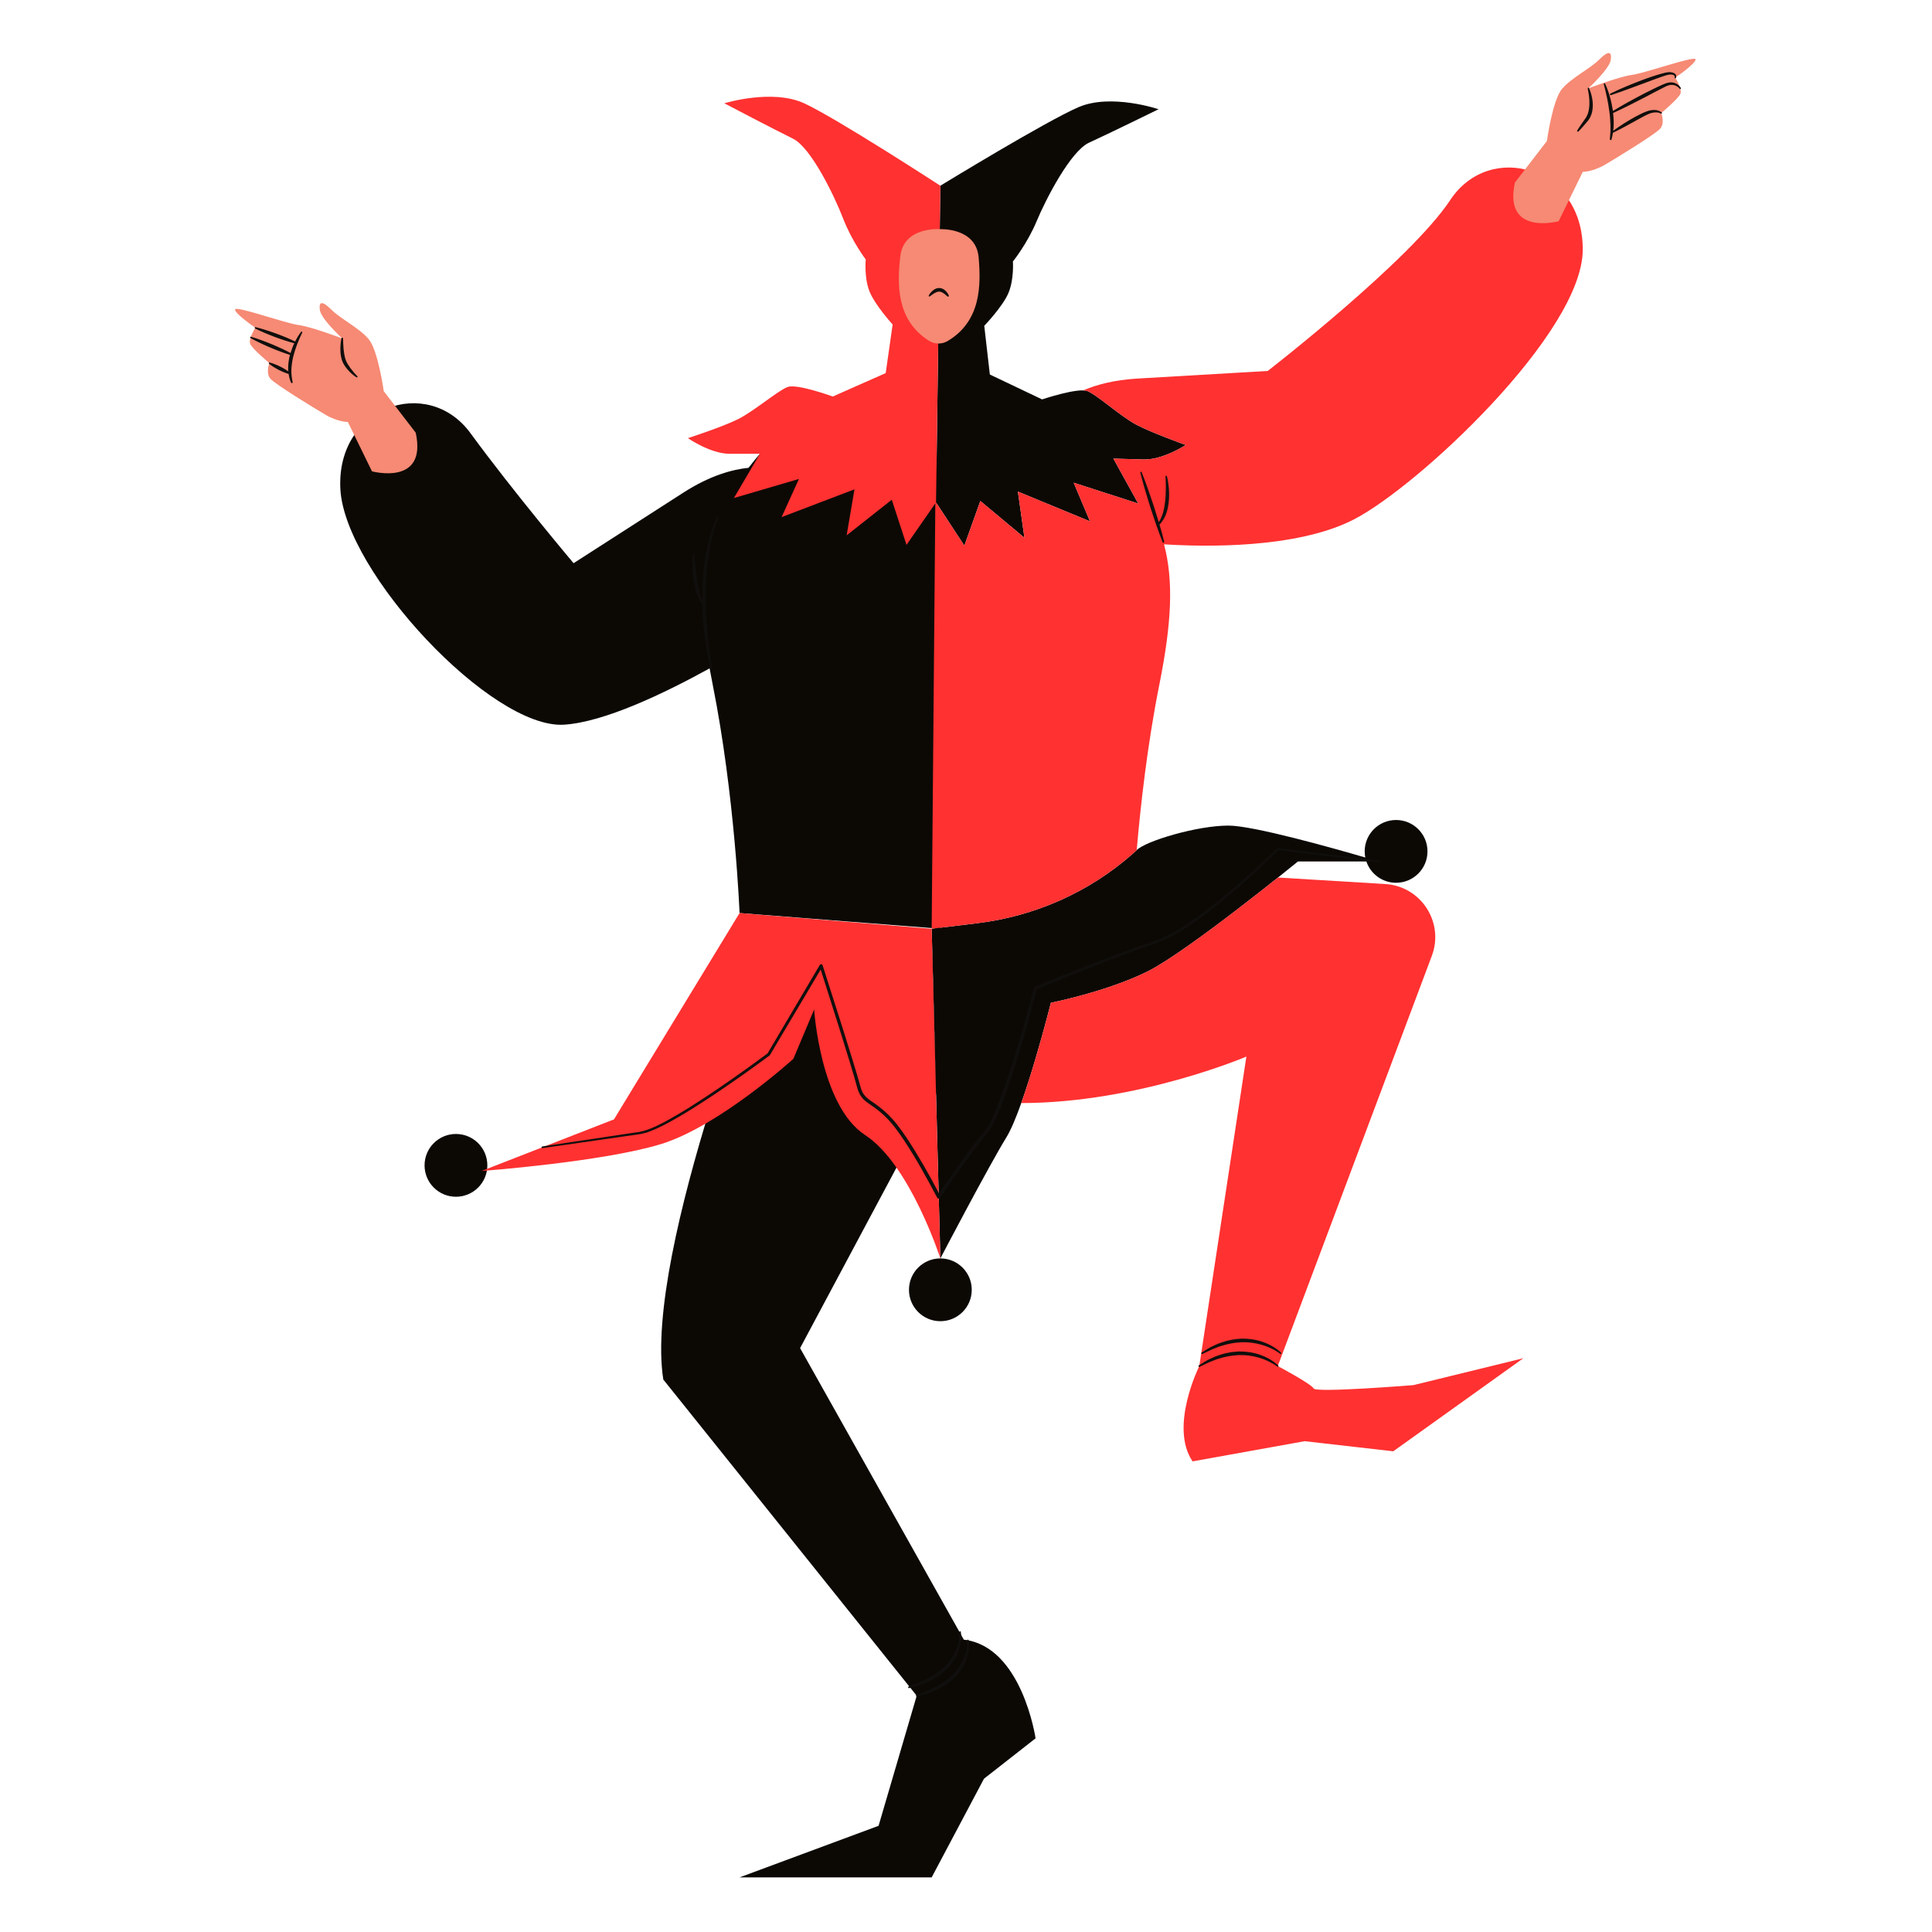 <svg xmlns="http://www.w3.org/2000/svg" xmlns:xlink="http://www.w3.org/1999/xlink" width="500" zoomAndPan="magnify" viewBox="0 0 375 375" height="500" preserveAspectRatio="xMidYMid meet" version="1.2"><defs><clipPath id="04c34e45c4"><path d="M 66 19 L 278 19 L 278 364.906 L 66 364.906 Z M 66 19 "/></clipPath><clipPath id="199e97dafe"><path d="M 45.625 10.289 L 329.105 10.289 L 329.105 92 L 45.625 92 Z M 45.625 10.289 "/></clipPath></defs><g id="117249972d"><g clip-rule="nonzero" clip-path="url(#04c34e45c4)"><path style=" stroke:none;fill-rule:nonzero;fill:#0c0905;fill-opacity:1;" d="M 270.977 159.16 C 267.609 159.16 264.883 161.887 264.883 165.254 C 264.883 165.66 264.926 166.055 265 166.441 C 258.801 164.633 243.277 160.246 238.438 160.246 C 232.344 160.246 222.422 163.227 220.637 165 C 220.457 165.18 220.168 165.445 219.789 165.777 C 211.359 173.191 200.852 177.84 189.703 179.195 L 182.52 180.066 L 181.816 97.715 L 187.18 105.914 L 190.281 97.238 L 198.844 104.379 L 197.574 95.418 L 211.566 101.191 L 208.398 93.691 L 220.926 97.738 L 216.109 89.016 C 216.109 89.016 218.297 89.078 222 89.18 C 225.703 89.281 230.164 86.371 230.164 86.371 C 230.164 86.371 223.492 84 220.5 82.398 C 217.512 80.801 212.914 76.633 211.078 75.91 C 209.242 75.184 202.273 77.523 202.273 77.523 L 192.129 72.695 L 191.043 63.234 C 191.043 63.234 194.684 59.457 195.77 56.789 C 196.852 54.125 196.605 50.75 196.605 50.75 C 196.605 50.75 199.398 47.289 201.199 42.961 C 203.004 38.629 207.805 29.328 211.387 27.691 C 214.969 26.062 224.875 21.203 224.875 21.203 C 224.875 21.203 215.695 18.09 209.387 20.781 C 203.082 23.473 182.523 36.047 182.523 36.047 L 181.766 91.504 L 181.68 81.895 C 181.68 81.895 158.852 74.672 147.5 88.078 C 146.715 89.004 145.977 89.91 145.281 90.805 C 142.234 91.109 137.883 92.25 132.664 95.605 L 111.332 109.316 C 111.332 109.316 99.582 95.391 91.312 84.07 C 83.039 72.754 65.195 78.848 66.066 94.953 C 66.934 111.059 95.406 141.531 109.465 140.66 C 117.266 140.176 128.91 134.598 137.734 129.73 C 137.918 130.734 138.109 131.762 138.324 132.824 C 142.676 154.59 143.547 177.223 143.547 177.223 L 181.5 180.191 L 180.836 180.27 L 181.68 212.254 L 180.836 182.445 L 150.074 180.27 C 150.074 180.27 124.828 242.953 128.746 267.766 L 177.934 329.141 L 170.531 354.387 L 143.547 364.398 L 180.836 364.398 L 190.992 345.246 L 201.004 337.41 C 201.004 337.41 198.391 319.562 187.074 318.258 L 155.297 261.668 L 181.68 212.266 L 182.523 244.258 C 182.523 244.258 191.863 226.41 195.344 220.75 C 198.828 215.094 203.98 194.637 203.98 194.637 C 203.98 194.637 214.934 192.457 222.77 188.543 C 230.605 184.621 251.934 167.211 251.934 167.211 L 265.211 167.211 C 266.027 169.617 268.297 171.344 270.977 171.344 C 274.344 171.344 277.074 168.617 277.074 165.254 C 277.074 161.887 274.344 159.16 270.977 159.16 Z M 88.5 220.102 C 85.133 220.102 82.406 222.828 82.406 226.195 C 82.406 229.559 85.133 232.289 88.5 232.289 C 91.863 232.289 94.594 229.559 94.594 226.195 C 94.594 222.828 91.863 220.102 88.5 220.102 Z M 182.523 244.258 C 185.891 244.258 188.617 246.984 188.617 250.352 C 188.617 253.719 185.891 256.445 182.523 256.445 C 179.16 256.445 176.43 253.719 176.43 250.352 C 176.43 246.984 179.16 244.258 182.523 244.258 "/></g><path style=" stroke:none;fill-rule:nonzero;fill:#ff3131;fill-opacity:1;" d="M 254.98 269.504 C 254.547 268.633 248.016 265.152 248.016 265.152 L 277.918 185.531 C 280.363 179.023 275.812 172.008 268.871 171.59 L 248.059 170.328 C 241.539 175.52 228.52 185.664 222.77 188.543 C 214.934 192.457 203.98 194.637 203.98 194.637 C 203.98 194.637 201.125 205.977 198.227 214.105 C 220.871 214.086 241.922 205.082 241.922 205.082 L 232.781 265.152 C 232.781 265.152 226.906 276.906 231.477 283.652 L 253.238 279.734 L 270.434 281.695 L 295.68 263.629 L 274.352 268.852 C 274.352 268.852 255.418 270.375 254.98 269.504 Z M 220.637 165 C 221.371 156.453 222.699 144.512 225.039 132.824 C 227.395 121.043 227.832 112.836 225.941 105.652 C 233.516 106.137 251.637 106.566 262.777 100.828 C 275.301 94.375 307.105 64.648 307.211 48.523 C 307.32 32.395 289.199 27.152 281.477 38.848 C 273.754 50.547 246.059 72.004 246.059 72.004 L 220.746 73.48 C 216.242 73.742 212.797 74.684 210.238 75.773 C 210.574 75.781 210.863 75.824 211.078 75.91 C 212.914 76.633 217.512 80.801 220.5 82.398 C 223.492 84 230.164 86.371 230.164 86.371 C 230.164 86.371 225.703 89.281 222 89.18 C 219.379 89.109 217.523 89.059 216.66 89.035 C 216.301 89.023 216.109 89.016 216.109 89.016 L 220.926 97.738 L 208.398 93.691 L 211.566 101.191 L 197.574 95.418 L 198.844 104.379 L 190.281 97.238 L 187.18 105.914 L 181.68 97.508 L 181.895 81.832 L 182.523 36.047 C 182.523 36.047 162.316 22.914 156.086 20.051 C 149.855 17.188 140.594 20.051 140.594 20.051 C 140.594 20.051 150.359 25.176 153.898 26.906 C 157.434 28.637 161.98 38.066 163.664 42.445 C 165.348 46.824 168.039 50.359 168.039 50.359 C 168.039 50.359 167.707 53.727 168.715 56.422 C 169.727 59.113 173.262 62.988 173.262 62.988 L 171.914 72.418 L 161.645 76.965 C 161.645 76.965 154.738 74.438 152.887 75.113 C 151.035 75.785 146.32 79.828 143.289 81.344 C 140.258 82.859 133.523 85.047 133.523 85.047 C 133.523 85.047 137.898 88.078 141.605 88.078 C 145.309 88.078 147.5 88.078 147.5 88.078 L 142.449 96.668 L 155.078 92.961 L 151.707 100.371 L 165.852 94.98 L 164.336 103.906 L 173.094 97 L 175.953 105.762 L 181.547 97.703 L 180.836 180.27 L 180.84 180.27 L 189.703 179.195 C 200.852 177.84 211.359 173.191 219.789 165.777 C 220.168 165.445 220.457 165.18 220.637 165 Z M 181.68 212.246 L 182.523 244.258 C 182.523 244.258 176.629 225.977 167.922 220.316 C 159.215 214.656 158.023 195.941 158.023 195.941 L 153.992 205.516 C 153.992 205.516 139.629 218.578 128.312 222.059 C 116.992 225.539 93.484 227.285 93.484 227.285 L 119.172 217.27 L 143.547 177.223 L 180.836 180.27 L 180.895 182.414 L 181.68 212.254 L 181.68 212.246 "/><g clip-rule="nonzero" clip-path="url(#199e97dafe)"><path style=" stroke:none;fill-rule:nonzero;fill:#f68a74;fill-opacity:1;" d="M 182.426 44.484 C 182.426 44.484 175.395 43.914 174.746 49.773 C 174.148 55.168 173.934 62.094 180.309 66.141 C 181.414 66.84 182.828 66.859 183.949 66.188 C 190.434 62.32 190.41 55.391 189.957 49.984 C 189.469 44.105 182.426 44.484 182.426 44.484 Z M 74.484 75.922 C 74.484 75.922 73.395 67.98 71.543 65.805 C 69.695 63.625 66.105 61.887 64.359 60.145 C 62.621 58.402 61.859 58.402 62.074 60.145 C 62.293 61.887 66.43 65.691 66.43 65.691 C 66.43 65.691 60.445 63.41 57.941 63.086 C 55.438 62.758 45.969 59.383 45.645 60.035 C 45.316 60.688 49.562 63.625 49.562 63.625 C 49.562 63.625 48.145 65.805 48.582 66.785 C 49.02 67.762 52.281 70.48 52.281 70.48 C 52.281 70.48 51.523 72.445 52.5 73.531 C 53.48 74.617 60.754 79.082 63.156 80.492 C 65.559 81.91 67.52 81.91 67.52 81.91 L 72.199 91.484 C 72.199 91.484 82.973 94.422 80.688 83.977 Z M 325.172 15.078 C 325.172 15.078 326.586 17.254 326.148 18.234 C 325.715 19.215 322.453 21.934 322.453 21.934 C 322.453 21.934 323.211 23.891 322.234 24.98 C 321.254 26.07 313.98 30.527 311.574 31.945 C 309.176 33.359 307.215 33.359 307.215 33.359 L 302.535 42.938 C 302.535 42.938 291.762 45.875 294.047 35.43 L 300.25 27.375 C 300.25 27.375 301.34 19.43 303.188 17.254 C 305.039 15.078 308.629 13.336 310.371 11.594 C 312.113 9.855 312.875 9.855 312.656 11.594 C 312.438 13.336 308.305 17.145 308.305 17.145 C 308.305 17.145 314.289 14.859 316.789 14.531 C 319.293 14.207 328.762 10.836 329.09 11.488 C 329.414 12.141 325.172 15.078 325.172 15.078 "/></g><path style=" stroke:none;fill-rule:nonzero;fill:#100f0d;fill-opacity:1;" d="M 267.621 167.078 L 248.043 164.613 C 247.98 164.609 247.918 164.629 247.871 164.676 C 244.613 167.879 241.211 170.938 237.699 173.863 C 235.934 175.309 234.148 176.738 232.285 178.051 C 230.426 179.375 228.52 180.637 226.48 181.633 C 224.473 182.633 222.234 183.223 220.086 184.027 C 217.93 184.801 215.785 185.609 213.648 186.43 C 209.375 188.078 205.125 189.781 200.891 191.531 C 200.809 191.566 200.738 191.641 200.719 191.73 C 199.762 195.371 198.746 198.996 197.672 202.598 C 196.59 206.199 195.457 209.789 194.141 213.305 C 193.453 215.043 192.785 216.812 191.871 218.41 C 191.629 218.797 191.375 219.16 191.105 219.527 C 190.805 219.898 190.5 220.258 190.207 220.633 C 189.617 221.367 189.047 222.121 188.477 222.875 C 186.328 225.738 184.27 228.664 182.25 231.617 C 180.336 227.992 178.336 224.422 176.07 220.992 C 174.875 219.215 173.602 217.422 171.984 215.957 C 171.195 215.215 170.312 214.551 169.426 213.949 C 168.535 213.348 167.719 212.754 167.332 211.82 C 167.117 211.355 166.992 210.879 166.852 210.352 C 166.711 209.828 166.559 209.316 166.41 208.797 L 165.48 205.723 L 163.57 199.594 L 159.664 187.359 C 159.645 187.293 159.598 187.234 159.531 187.191 C 159.391 187.109 159.203 187.156 159.121 187.301 L 148.992 204.453 C 145.766 206.855 142.484 209.195 139.156 211.453 C 135.812 213.715 132.418 215.918 128.871 217.832 C 127.07 218.754 125.285 219.629 123.262 219.824 L 117.258 220.727 L 105.254 222.527 C 105.168 222.539 105.105 222.621 105.121 222.707 C 105.133 222.797 105.215 222.855 105.301 222.844 L 123.328 220.262 C 123.828 220.172 124.328 220.152 124.832 220 L 125.59 219.805 C 125.84 219.73 126.07 219.621 126.309 219.531 C 127.277 219.18 128.18 218.703 129.094 218.258 C 132.684 216.352 136.098 214.16 139.457 211.895 C 142.812 209.625 146.117 207.285 149.371 204.871 C 149.398 204.852 149.426 204.824 149.445 204.789 L 159.297 188.184 L 162.969 199.781 L 164.867 205.91 L 165.789 208.98 C 165.934 209.492 166.086 210.008 166.219 210.52 C 166.352 211.023 166.5 211.582 166.738 212.094 C 166.961 212.617 167.316 213.102 167.734 213.492 C 168.152 213.883 168.609 214.191 169.051 214.496 C 169.934 215.094 170.766 215.727 171.531 216.445 C 173.09 217.867 174.316 219.602 175.5 221.367 C 177.84 224.926 179.914 228.676 181.895 232.449 C 181.918 232.5 181.961 232.547 182.008 232.582 C 182.172 232.688 182.391 232.648 182.5 232.488 C 184.613 229.379 186.773 226.289 189.02 223.281 C 189.582 222.531 190.148 221.781 190.734 221.051 C 191.02 220.676 191.324 220.32 191.617 219.957 C 191.898 219.57 192.188 219.156 192.441 218.746 C 193.398 217.066 194.055 215.297 194.75 213.535 C 196.066 209.988 197.191 206.391 198.266 202.773 C 199.324 199.211 200.312 195.625 201.25 192.023 C 205.43 190.285 209.629 188.59 213.852 186.949 C 215.984 186.125 218.121 185.312 220.27 184.535 C 222.402 183.727 224.621 183.141 226.715 182.098 C 228.793 181.078 230.711 179.801 232.578 178.465 C 234.453 177.137 236.242 175.695 238.012 174.234 C 241.504 171.316 244.855 168.238 248.09 165.027 L 267.586 167.344 C 267.66 167.352 267.727 167.301 267.738 167.23 C 267.746 167.152 267.695 167.086 267.621 167.078 Z M 245.098 260.461 C 243.781 260.004 242.379 259.809 240.984 259.824 C 240.289 259.891 239.59 259.918 238.91 260.086 C 238.227 260.203 237.562 260.402 236.91 260.637 C 236.25 260.848 235.641 261.188 235.012 261.461 C 234.414 261.801 233.828 262.16 233.25 262.523 C 233.184 262.566 233.156 262.652 233.188 262.727 C 233.223 262.809 233.32 262.84 233.402 262.805 L 233.414 262.797 C 234.031 262.516 234.625 262.199 235.234 261.93 C 235.863 261.699 236.465 261.398 237.109 261.23 C 238.375 260.816 239.688 260.594 241.008 260.531 C 242.324 260.48 243.641 260.664 244.914 261.031 C 246.18 261.398 247.41 261.977 248.477 262.762 L 248.488 262.77 C 248.543 262.809 248.617 262.801 248.664 262.754 C 248.715 262.695 248.715 262.613 248.66 262.562 C 247.645 261.598 246.41 260.922 245.098 260.461 Z M 244.543 262.953 C 243.23 262.492 241.828 262.301 240.43 262.316 C 239.738 262.383 239.035 262.406 238.359 262.574 C 237.672 262.691 237.008 262.895 236.359 263.129 C 235.695 263.34 235.09 263.68 234.457 263.949 C 233.859 264.289 233.277 264.648 232.699 265.016 C 232.629 265.059 232.605 265.145 232.637 265.219 C 232.672 265.297 232.766 265.332 232.848 265.293 L 232.863 265.289 C 233.48 265.012 234.07 264.688 234.684 264.418 C 235.312 264.191 235.914 263.891 236.559 263.719 C 237.82 263.305 239.137 263.086 240.453 263.023 C 241.773 262.973 243.094 263.156 244.363 263.523 C 245.625 263.891 246.855 264.469 247.926 265.25 L 247.938 265.258 C 247.988 265.297 248.066 265.293 248.113 265.242 C 248.164 265.191 248.164 265.105 248.109 265.055 C 247.094 264.086 245.859 263.41 244.543 262.953 Z M 180.289 326.391 C 180.59 326.234 180.887 326.078 181.184 325.914 L 181.633 325.672 L 182.051 325.379 L 182.891 324.797 L 183.664 324.121 C 184.637 323.16 185.473 322.031 185.973 320.75 C 186.473 319.473 186.707 318.09 186.492 316.73 C 186.48 316.664 186.422 316.613 186.355 316.617 C 186.281 316.617 186.223 316.68 186.223 316.754 L 186.223 316.77 C 186.258 318.055 185.953 319.355 185.422 320.516 C 184.891 321.688 184.117 322.734 183.176 323.605 C 182.27 324.531 181.133 325.188 180.008 325.828 C 179.426 326.121 178.828 326.383 178.23 326.656 C 177.613 326.887 176.996 327.105 176.383 327.352 L 176.367 327.359 C 176.297 327.387 176.25 327.465 176.27 327.547 C 176.293 327.633 176.379 327.684 176.465 327.664 C 177.113 327.5 177.758 327.316 178.41 327.141 C 179.035 326.898 179.668 326.66 180.289 326.391 Z M 187.863 318.246 C 187.793 318.25 187.73 318.312 187.734 318.387 L 187.734 318.402 C 187.77 319.688 187.465 320.988 186.934 322.152 C 186.402 323.32 185.625 324.363 184.688 325.242 C 183.781 326.164 182.645 326.82 181.52 327.461 C 180.938 327.754 180.336 328.016 179.738 328.289 C 179.125 328.52 178.504 328.738 177.891 328.984 L 177.879 328.992 C 177.805 329.02 177.766 329.098 177.785 329.18 C 177.805 329.266 177.891 329.316 177.977 329.293 C 178.625 329.133 179.27 328.949 179.918 328.773 C 180.547 328.531 181.18 328.293 181.797 328.023 C 182.098 327.867 182.398 327.711 182.695 327.547 L 183.141 327.301 L 183.562 327.016 L 184.402 326.43 L 185.172 325.754 C 186.148 324.797 186.98 323.664 187.484 322.383 C 187.984 321.105 188.219 319.727 188.004 318.363 C 187.992 318.297 187.934 318.246 187.863 318.246 Z M 223.305 98.543 C 223.68 99.664 224.039 100.789 224.434 101.902 C 224.824 103.02 225.223 104.133 225.664 105.23 C 225.695 105.305 225.773 105.348 225.855 105.324 C 225.941 105.305 225.992 105.219 225.969 105.133 C 225.695 104.016 225.383 102.918 225.059 101.816 C 225.598 101.281 225.996 100.609 226.277 99.91 C 226.609 99.113 226.754 98.266 226.852 97.426 C 226.941 96.586 226.949 95.742 226.883 94.906 C 226.816 94.07 226.707 93.242 226.492 92.43 C 226.477 92.367 226.422 92.324 226.355 92.328 C 226.281 92.332 226.223 92.395 226.227 92.469 L 226.227 92.473 C 226.266 93.289 226.293 94.109 226.285 94.926 C 226.273 95.738 226.246 96.555 226.148 97.352 C 225.996 98.77 225.676 100.176 224.922 101.363 C 224.613 100.348 224.289 99.34 223.977 98.328 C 223.598 97.211 223.234 96.082 222.836 94.973 C 222.441 93.855 222.035 92.742 221.59 91.648 C 221.566 91.586 221.5 91.547 221.434 91.566 C 221.359 91.586 221.316 91.656 221.332 91.73 C 221.617 92.879 221.938 94.02 222.27 95.152 C 222.594 96.289 222.961 97.414 223.305 98.543 Z M 134.629 112.738 C 134.77 113.594 134.949 114.449 135.254 115.273 C 135.516 115.988 135.844 116.691 136.312 117.305 C 136.328 117.73 136.348 118.16 136.363 118.586 C 136.395 119.824 136.523 121.059 136.637 122.289 C 136.762 123.523 136.969 124.746 137.133 125.973 L 137.848 129.613 C 137.863 129.695 137.945 129.754 138.027 129.738 C 138.113 129.73 138.176 129.645 138.164 129.559 L 138.164 129.551 L 137.645 125.898 C 137.52 124.676 137.348 123.457 137.262 122.23 C 137.07 119.785 136.938 117.332 137.008 114.883 C 137.047 112.43 137.234 109.98 137.602 107.559 C 137.793 106.348 138.012 105.145 138.316 103.957 C 138.598 102.766 138.941 101.578 139.41 100.461 L 139.414 100.453 C 139.441 100.387 139.414 100.309 139.348 100.277 C 139.281 100.246 139.203 100.273 139.168 100.34 C 138.086 102.602 137.469 105.023 137.016 107.457 C 136.57 109.906 136.379 112.387 136.305 114.863 L 136.297 116.391 C 136.125 115.965 135.977 115.527 135.848 115.082 C 135.625 114.285 135.461 113.461 135.328 112.629 C 135.051 110.965 134.91 109.277 134.758 107.582 C 134.75 107.516 134.703 107.461 134.637 107.453 C 134.562 107.445 134.496 107.5 134.488 107.57 C 134.387 108.434 134.375 109.297 134.398 110.16 C 134.414 111.02 134.496 111.883 134.629 112.738 Z M 180.48 57.535 L 180.488 57.527 C 180.781 57.305 181.07 57.078 181.367 56.91 C 181.664 56.742 181.969 56.609 182.242 56.605 C 182.777 56.574 183.371 57.051 183.891 57.531 L 183.902 57.539 C 183.949 57.582 184.016 57.598 184.074 57.57 C 184.156 57.539 184.195 57.441 184.164 57.359 C 184.004 56.98 183.766 56.656 183.453 56.371 C 183.141 56.098 182.699 55.875 182.207 55.898 C 181.723 55.93 181.324 56.156 181.02 56.426 C 180.703 56.695 180.457 57 180.273 57.363 C 180.25 57.406 180.254 57.465 180.289 57.512 C 180.336 57.566 180.422 57.578 180.48 57.535 Z M 308.43 17.102 C 308.406 17.043 308.344 17.008 308.281 17.023 C 308.207 17.035 308.16 17.109 308.172 17.184 L 308.176 17.191 C 308.469 18.648 308.652 20.16 308.344 21.547 C 308.277 21.891 308.152 22.223 308 22.527 C 307.934 22.688 307.82 22.82 307.738 22.969 L 307.414 23.43 C 306.969 24.047 306.535 24.668 306.137 25.316 C 306.098 25.379 306.105 25.465 306.164 25.52 C 306.227 25.578 306.328 25.578 306.391 25.512 C 306.922 24.969 307.414 24.391 307.906 23.812 C 308.031 23.668 308.152 23.531 308.27 23.371 C 308.383 23.199 308.523 23.035 308.613 22.852 C 308.805 22.488 308.949 22.098 309.035 21.699 C 309.203 20.906 309.195 20.105 309.082 19.332 C 308.961 18.559 308.758 17.809 308.43 17.102 Z M 312.691 18.465 C 313.785 18.105 314.871 17.715 315.953 17.32 L 319.191 16.125 C 320.262 15.707 321.344 15.316 322.422 14.938 C 322.949 14.758 323.523 14.547 324.012 14.477 C 324.527 14.422 325.18 14.527 325.047 15.023 L 325.039 15.043 C 325.023 15.105 325.059 15.176 325.117 15.203 C 325.188 15.23 325.266 15.199 325.297 15.129 C 325.371 14.957 325.383 14.777 325.316 14.586 C 325.238 14.402 325.086 14.277 324.934 14.195 C 324.621 14.047 324.309 14.012 324 14 C 323.344 14.043 322.812 14.219 322.242 14.367 C 321.121 14.684 320.035 15.078 318.945 15.461 C 317.867 15.879 316.789 16.289 315.727 16.738 C 314.664 17.188 313.605 17.652 312.57 18.164 C 312.496 18.199 312.461 18.285 312.484 18.363 C 312.516 18.445 312.605 18.492 312.691 18.465 Z M 326.25 17.066 C 325.883 16.484 325.262 16.078 324.555 16 C 323.836 15.914 323.172 16.23 322.605 16.473 C 321.438 16.988 320.316 17.566 319.18 18.133 C 318.062 18.723 316.938 19.309 315.832 19.926 C 314.902 20.449 313.98 20.98 313.07 21.539 C 312.922 20.625 312.75 19.715 312.496 18.828 C 312.238 17.938 311.945 17.062 311.543 16.227 C 311.52 16.168 311.453 16.137 311.387 16.152 C 311.316 16.172 311.273 16.246 311.293 16.32 L 311.293 16.324 C 311.52 17.199 311.734 18.086 311.918 18.969 C 312.098 19.859 312.266 20.742 312.371 21.637 C 312.504 22.527 312.559 23.426 312.59 24.32 C 312.617 25.219 312.562 26.113 312.473 27.012 L 312.473 27.02 C 312.465 27.094 312.512 27.172 312.586 27.188 C 312.672 27.215 312.762 27.168 312.785 27.082 C 312.914 26.637 313.016 26.184 313.082 25.723 C 313.121 25.734 313.164 25.734 313.203 25.715 C 313.984 25.336 314.746 24.922 315.512 24.516 L 317.781 23.27 C 318.535 22.855 319.293 22.426 320.047 22.102 C 320.422 21.949 320.82 21.844 321.219 21.824 C 321.609 21.785 322.035 21.859 322.363 22.035 L 322.391 22.051 C 322.445 22.078 322.516 22.07 322.555 22.02 C 322.602 21.961 322.594 21.875 322.535 21.832 C 321.758 21.195 320.707 21.273 319.848 21.539 C 318.973 21.824 318.219 22.242 317.441 22.648 C 316.676 23.066 315.926 23.504 315.191 23.973 C 314.488 24.422 313.797 24.879 313.129 25.379 C 313.172 25.027 313.207 24.676 313.219 24.324 C 313.242 23.527 313.191 22.73 313.105 21.938 C 314.121 21.473 315.125 20.98 316.129 20.484 L 319.504 18.762 C 320.617 18.164 321.742 17.586 322.859 17.012 C 323.426 16.723 323.949 16.445 324.52 16.477 C 325.082 16.469 325.645 16.773 326.023 17.215 L 326.031 17.227 C 326.074 17.277 326.148 17.289 326.207 17.254 C 326.27 17.215 326.289 17.129 326.25 17.066 Z M 58.441 64.41 C 57.988 64.992 57.617 65.629 57.285 66.285 C 56.734 66.016 56.168 65.766 55.602 65.523 C 54.953 65.25 54.297 65 53.637 64.754 C 52.977 64.52 52.316 64.281 51.645 64.078 C 50.973 63.867 50.297 63.664 49.609 63.5 C 49.551 63.484 49.484 63.512 49.453 63.57 C 49.422 63.637 49.445 63.719 49.516 63.754 C 50.145 64.078 50.789 64.363 51.438 64.641 C 52.082 64.918 52.734 65.172 53.395 65.422 C 54.055 65.664 54.715 65.902 55.387 66.113 C 55.957 66.297 56.535 66.469 57.117 66.621 C 57.117 66.625 57.113 66.633 57.109 66.637 C 56.82 67.242 56.594 67.875 56.398 68.52 C 55.863 68.234 55.324 67.965 54.777 67.707 C 54.125 67.398 53.461 67.113 52.793 66.832 C 52.125 66.559 51.457 66.289 50.773 66.043 C 50.094 65.797 49.41 65.559 48.715 65.359 C 48.652 65.34 48.59 65.367 48.555 65.422 C 48.52 65.484 48.543 65.57 48.609 65.609 C 49.238 65.965 49.891 66.285 50.543 66.594 C 51.191 66.914 51.855 67.199 52.52 67.484 C 53.188 67.762 53.855 68.039 54.535 68.285 C 55.113 68.5 55.695 68.703 56.285 68.887 C 56.27 68.953 56.242 69.023 56.223 69.094 C 56.023 69.945 55.906 70.824 55.93 71.707 C 55.93 71.828 55.949 71.949 55.957 72.074 C 55.77 71.945 55.582 71.82 55.391 71.703 C 55.078 71.504 54.75 71.336 54.422 71.168 C 54.086 71.004 53.754 70.848 53.406 70.715 C 53.059 70.582 52.711 70.453 52.344 70.363 C 52.293 70.352 52.238 70.367 52.203 70.406 C 52.156 70.469 52.164 70.555 52.223 70.605 C 52.512 70.848 52.82 71.051 53.137 71.25 C 53.449 71.449 53.777 71.625 54.102 71.801 C 54.434 71.961 54.766 72.125 55.109 72.262 C 55.406 72.379 55.707 72.492 56.016 72.578 C 56.109 73.164 56.262 73.738 56.5 74.277 C 56.527 74.344 56.605 74.387 56.68 74.367 C 56.766 74.348 56.82 74.266 56.801 74.18 L 56.801 74.168 C 56.621 73.348 56.527 72.531 56.555 71.711 C 56.605 70.887 56.719 70.066 56.91 69.258 C 57.305 67.645 57.93 66.074 58.668 64.555 L 58.672 64.551 C 58.699 64.492 58.684 64.422 58.633 64.383 C 58.574 64.336 58.488 64.348 58.441 64.41 Z M 69.359 73.031 C 69.414 73.086 69.414 73.172 69.359 73.223 C 69.316 73.27 69.246 73.277 69.195 73.242 C 68.57 72.863 68.043 72.379 67.562 71.836 C 67.094 71.297 66.641 70.707 66.387 69.969 C 66.16 69.254 66.066 68.527 66.066 67.809 C 66.066 67.086 66.117 66.379 66.27 65.676 C 66.289 65.59 66.375 65.535 66.461 65.551 C 66.535 65.57 66.586 65.637 66.586 65.707 L 66.586 65.711 C 66.605 66.402 66.629 67.098 66.691 67.777 C 66.762 68.453 66.863 69.125 67.059 69.746 C 67.242 70.348 67.641 70.898 68.027 71.465 C 68.426 72.012 68.875 72.539 69.355 73.023 L 69.359 73.031 "/></g></svg>